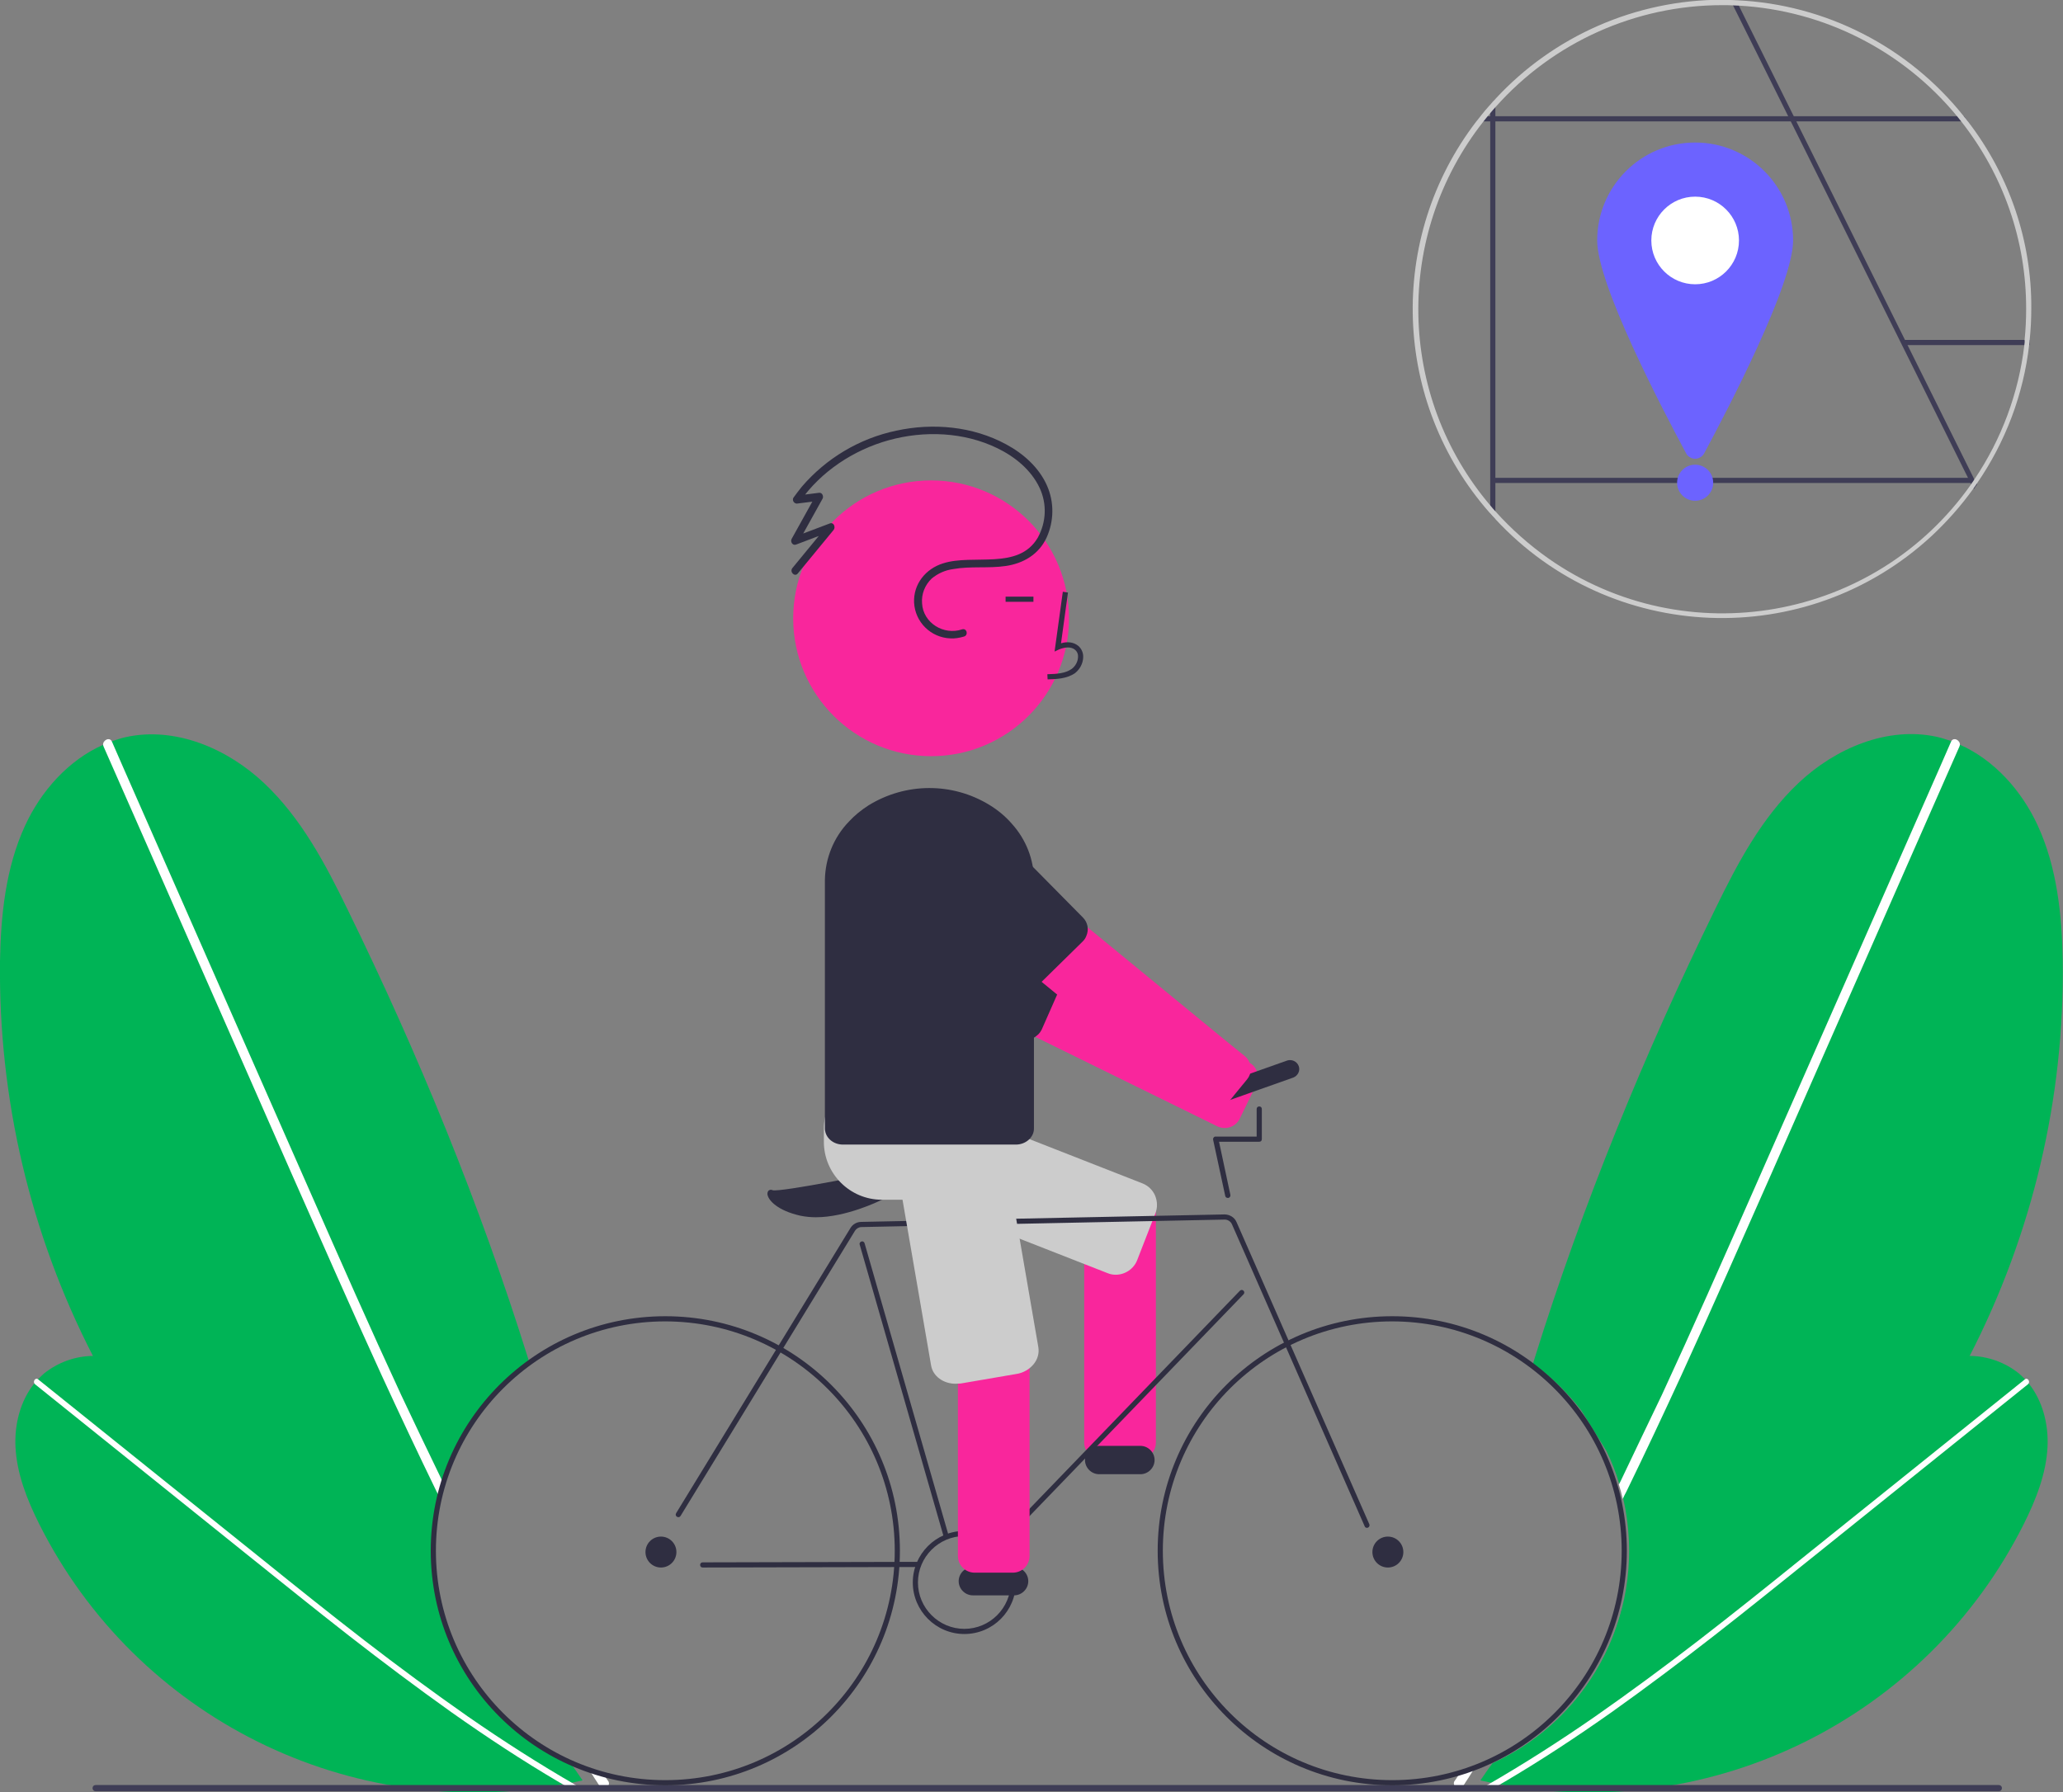 <?xml version="1.0" encoding="utf-8"?>
<!-- Generator: Adobe Illustrator 26.0.1, SVG Export Plug-In . SVG Version: 6.00 Build 0)  -->
<svg version="1.1" id="Layer_1" xmlns="http://www.w3.org/2000/svg" xmlns:xlink="http://www.w3.org/1999/xlink" x="0px" y="0px"
	 viewBox="0 0 800.3 695.4" style="enable-background:new 0 0 800.3 695.4;" xml:space="preserve">
<rect x="0" y="0" width="800.3" height="695.4" fill="#808080" stroke="none"/>
<style type="text/css">
	.st0{fill:#3F3D56;}
	.st1{fill:#6C63FF;}
	.st2{fill:#FFFFFF;}
	.st3{fill:#00B456;}
	.st4{fill:#F2F2F2;}
	.st5{fill:#F9269C;}
	.st6{fill:#2F2E41;}
	.st7{fill:#CCCCCC;}
</style>
<path class="st0" d="M767,187.9c-0.4,0.6-0.9,1.2-1.3,1.9l-1-2l-0.2-0.3l-1-2l-25.5-51.3l0,0l-43.2-86.9v0l-1-2v0l-21.4-43l-1-2
	c0.8,0,1.5,0.1,2.3,0.1l1,2.1l21.3,42.9l0,0l1,2v0l42.1,84.7v0l1,2v0l25.5,51.3l0.3,0.7L767,187.9z"/>
<path class="st0" d="M763.4,47.1H572.9c0.5-0.7,1-1.3,1.6-2h187.4C762.4,45.8,762.9,46.5,763.4,47.1z"/>
<path class="st0" d="M787.5,131.9c-0.1,0.7-0.1,1.3-0.2,2h-48.8v-2H787.5z"/>
<path class="st0" d="M580.1,38.5v162.9c-0.7-0.7-1.4-1.5-2-2.2V40.7C578.8,40,579.4,39.3,580.1,38.5z"/>
<rect x="579.1" y="185.4" class="st0" width="186.1" height="2"/>
<path class="st1" d="M695.6,93.3c0,17-25.1,65.1-34.5,82.6c-1,1.9-3.5,2.7-5.4,1.6c-0.7-0.4-1.3-0.9-1.6-1.6
	c-9.4-17.5-34.5-65.5-34.5-82.6c0-21,17-38,38-38S695.6,72.3,695.6,93.3L695.6,93.3z"/>
<circle class="st2" cx="657.6" cy="93.3" r="17"/>
<circle class="st1" cx="657.6" cy="187.3" r="7"/>
<path class="st3" d="M221.3,684.2c0.3,0.1,0.6,0.3,0.9,0.4c-0.3-0.1-0.6-0.2-0.8-0.3c-4-1.3-7.9-2.7-11.8-4.2
	c-6.3-2.3-12.5-4.9-18.6-7.7c-4.4-2-8.7-4-13-6.2c-37.6-18.9-71.1-44.9-98.8-76.5c-2.5-2.9-5-5.8-7.4-8.8c-2.1-2.5-4.1-5.1-6-7.7
	C54.5,558.5,44.6,542.6,36,526C11.7,478.7-0.6,426.3,0,373.1c0.3-18,2.2-36.4,9.7-52.7c6.2-13.5,16.9-25.5,30.3-31.4
	c1.1-0.5,2.3-1,3.4-1.4c1.8-0.6,3.6-1.2,5.4-1.6c19.2-4.2,39.4,4.4,53.7,17.9c14.3,13.5,23.7,31.2,32.3,48.9
	c27.5,56.2,51.4,114.5,70.1,174.4c0.2,0.7,0.4,1.3,0.6,2c-7.1,5.1-13.3,11.2-18.7,18.1l-9.8,15.8c-2,4.1-3.7,8.4-5,12.8
	c-0.6,1.8-1.1,3.7-1.5,5.6C160.9,623.5,182.1,666.5,221.3,684.2L221.3,684.2z"/>
<path class="st4" d="M241.3,690.2l-0.1,0.3l0,0.1c0,0,0,0,0-0.1c0-0.1,0-0.3,0-0.4C241.2,690.1,241.2,690.2,241.3,690.2z"/>
<path class="st2" d="M171,573.4c0.4,0.9,0.8,1.7,1.3,2.6c-0.6,1.8-1.1,3.7-1.5,5.6c-0.4-0.9-0.9-1.9-1.4-2.8
	c-7.3-15-14.4-30.1-21.4-45.3c-11.9-26-23.4-52.2-35-78.4c-12.1-27.6-24.3-55.2-36.4-82.7c-12.1-27.6-24.3-55.2-36.4-82.7
	c-0.1-0.2-0.1-0.4-0.2-0.6c-0.2-1.9,2.5-3.3,3.4-1.4c0,0,0,0,0,0c1.5,3.4,3,6.9,4.5,10.3c12.1,27.6,24.3,55.1,36.4,82.7
	c12.1,27.5,24.2,54.9,36.3,82.4c11.5,26.1,23,52.2,35,78.1C160.7,552,165.8,562.7,171,573.4z"/>
<path class="st2" d="M232.6,693c-0.7-1.1-1.3-2.1-2-3.1c-0.6-0.9-1.1-1.8-1.7-2.7c-0.1-0.2-0.3-0.4-0.4-0.7c1.8,0.6,3.7,1.1,5.5,1.6
	c0.1,0.2,0.3,0.5,0.5,0.8c0.4,0.7,0.9,1.4,1.4,2.1c0.1,0.1,0.1,0.2,0.2,0.3C236.9,693.4,233.9,695,232.6,693z"/>
<path class="st3" d="M223.6,687.3c0.8,1.2,1.6,2.3,2.4,3.5c-1.4,0.3-2.8,0.6-4.2,0.9c-1.1,0.2-2.2,0.4-3.3,0.6
	c-82.7,15.4-165.6-25.8-203.3-101c-4.7-9.4-8.7-19.5-9.2-30c-0.4-8.7,1.9-17.8,7.3-24.5c0.4-0.6,0.9-1.1,1.4-1.6
	c0.8-0.8,1.6-1.6,2.4-2.3c5.4-4.3,12-6.7,18.9-6.8c4.7-0.2,9.3,0.3,13.8,1.6c11.1,3.1,20.7,9.8,30,16.7
	c31.5,23.1,61.1,48.8,88.5,76.7c0.9,0.9,1.8,1.9,2.7,2.8c6.7,26.7,25.2,48.9,50.3,60.3c0,0,0.1,0.1,0.1,0.1
	C222.2,685.3,222.9,686.3,223.6,687.3z"/>
<path class="st4" d="M226.1,691c0-0.1-0.1-0.2-0.1-0.2c0,0,0,0,0.1,0L226.1,691z"/>
<path class="st2" d="M13.6,537.1l41.2,33.1l41.2,33.1c13.1,10.5,26.1,21,39.3,31.3c13.1,10.2,26.4,20.2,39.9,29.8
	c13.6,9.6,27.4,18.7,41.7,27.1c1.8,1,3.6,2.1,5.4,3.1c1.2,0.7,2.4-1.2,1.2-1.9c-14.4-8.3-28.3-17.2-42-26.7
	c-13.6-9.5-27-19.4-40.1-29.5c-13.2-10.2-26.2-20.6-39.2-31.1c-13.7-11-27.4-22-41.1-33l-41.2-33.1l-5.1-4.1
	C13.7,534.3,12.5,536.2,13.6,537.1L13.6,537.1z"/>
<path class="st3" d="M578.9,684.2c-0.3,0.1-0.6,0.3-0.9,0.4c0.3-0.1,0.6-0.2,0.8-0.3c4-1.3,7.9-2.7,11.8-4.2
	c6.3-2.3,12.5-4.9,18.6-7.7c4.4-2,8.7-4,13-6.2c37.6-18.9,71.1-44.9,98.8-76.5c2.5-2.9,5-5.8,7.4-8.8c2.1-2.5,4.1-5.1,6-7.7
	c11.3-14.9,21.3-30.7,29.8-47.3c24.3-47.3,36.7-99.8,36-152.9c-0.3-18-2.2-36.4-9.7-52.7c-6.2-13.5-16.9-25.5-30.3-31.4
	c-1.1-0.5-2.3-1-3.4-1.4c-1.8-0.6-3.6-1.2-5.4-1.6c-19.2-4.2-39.4,4.4-53.7,17.9c-14.3,13.5-23.7,31.2-32.3,48.9
	c-27.5,56.2-51.4,114.5-70.1,174.4c-0.2,0.7-0.4,1.3-0.6,2c7.1,5.1,13.3,11.2,18.7,18.1l9.8,15.8c2,4.1,3.7,8.4,5,12.8
	c0.6,1.8,1.1,3.7,1.5,5.6C639.3,623.5,618.1,666.5,578.9,684.2L578.9,684.2z"/>
<path class="st4" d="M559,690.2l0.1,0.3l0,0.1c0,0,0,0,0-0.1c0-0.1,0-0.3,0-0.4C559.1,690.1,559,690.2,559,690.2z"/>
<path class="st2" d="M629.3,573.4c-0.4,0.9-0.8,1.7-1.3,2.6c0.6,1.8,1.1,3.7,1.5,5.6c0.4-0.9,0.9-1.9,1.4-2.8
	c7.3-15,14.4-30.1,21.4-45.3c11.9-26,23.4-52.2,35-78.4c12.1-27.6,24.3-55.2,36.4-82.7c12.1-27.6,24.3-55.2,36.4-82.7
	c0.1-0.2,0.1-0.4,0.2-0.6c0.2-1.9-2.5-3.3-3.4-1.4c0,0,0,0,0,0c-1.5,3.4-3,6.9-4.5,10.3c-12.1,27.6-24.3,55.1-36.4,82.7
	c-12.1,27.5-24.2,54.9-36.3,82.4c-11.5,26.1-23,52.2-35,78.1C639.5,552,634.4,562.7,629.3,573.4z"/>
<path class="st2" d="M567.6,693c0.7-1.1,1.3-2.1,2-3.1c0.6-0.9,1.1-1.8,1.7-2.7c0.1-0.2,0.3-0.4,0.4-0.7c-1.8,0.6-3.7,1.1-5.5,1.6
	c-0.1,0.2-0.3,0.5-0.5,0.8c-0.4,0.7-0.9,1.4-1.4,2.1c-0.1,0.1-0.1,0.2-0.2,0.3C563.4,693.4,566.4,695,567.6,693z"/>
<path class="st3" d="M576.7,687.3c-0.8,1.2-1.6,2.3-2.4,3.5c1.4,0.3,2.8,0.6,4.2,0.9c1.1,0.2,2.2,0.4,3.3,0.6
	c82.7,15.4,165.6-25.8,203.3-101c4.7-9.4,8.7-19.5,9.2-30c0.4-8.7-1.9-17.8-7.3-24.5c-0.4-0.6-0.9-1.1-1.4-1.6
	c-0.8-0.8-1.6-1.6-2.4-2.3c-5.4-4.3-12-6.7-18.9-6.8c-4.7-0.2-9.3,0.3-13.8,1.6c-11.1,3.1-20.7,9.8-30,16.7
	c-31.5,23.1-61.1,48.8-88.5,76.7c-0.9,0.9-1.8,1.9-2.7,2.8c-6.7,26.7-25.2,48.9-50.3,60.3c0,0-0.1,0.1-0.1,0.1
	C578.1,685.3,577.4,686.3,576.7,687.3z"/>
<path class="st4" d="M574.1,691c0-0.1,0.1-0.2,0.1-0.2c0,0,0,0-0.1,0L574.1,691z"/>
<path class="st2" d="M786.7,537.1l-41.2,33.1l-41.2,33.1c-13.1,10.5-26.1,21-39.3,31.3c-13.1,10.2-26.4,20.2-39.9,29.8
	c-13.6,9.6-27.4,18.7-41.7,27.1c-1.8,1-3.6,2.1-5.4,3.1c-1.2,0.7-2.4-1.2-1.2-1.9c14.4-8.3,28.3-17.2,42-26.7
	c13.6-9.5,27-19.4,40.1-29.5c13.2-10.2,26.2-20.6,39.2-31.1c13.7-11,27.4-22,41.1-33l41.2-33.1l5.1-4.1
	C786.6,534.3,787.8,536.2,786.7,537.1L786.7,537.1z"/>
<path class="st5" d="M369,357.5c-1.6,0.6-3,1.7-3.7,3.3l-5.1,10.4l-1.4,2.8c-1.6,3.2-0.3,7.1,3,8.7l39.8,19.6l70.6,34.7
	c3.1,1.5,6.8,0.4,8.5-2.5c0.1-0.1,0.2-0.3,0.2-0.4l3.9-8l2.6-5.3c0.2-0.4,0.4-0.9,0.5-1.3c0.3-1.2,0.2-2.5-0.2-3.6
	c-0.6-1.6-1.7-3-3.3-3.7l-8.4-4.1l-62.2-30.6L374,357.8C372.4,357,370.6,356.9,369,357.5z"/>
<path class="st6" d="M356.7,361.4c-0.7,1-1.4,2.1-1.9,3.3c-4.1,9.3,0.1,20.3,9.5,24.4l31.1,13.7c2,0.9,4.3,0.7,6.2-0.5
	c0.7-0.5,1.4-1.1,1.9-1.8c0.2-0.3,0.4-0.7,0.6-1l9.7-22c0-0.1,0-0.1,0.1-0.2c1.3-3.3-0.2-7-3.4-8.4l-31.1-13.7
	C371.2,351.7,361.8,354.3,356.7,361.4z"/>
<path class="st5" d="M441.9,461.2h-14.8c-3.6,0-6.5,2.9-6.5,6.5v92c0,3.6,2.9,6.5,6.5,6.5h14.8c3.6,0,6.5-2.9,6.5-6.5c0,0,0,0,0,0
	v-92C448.4,464.2,445.5,461.2,441.9,461.2C441.9,461.2,441.9,461.2,441.9,461.2z"/>
<path class="st7" d="M432.8,494.6c-1.1,0-2.1-0.2-3.1-0.6l-82.2-32.2c-4.6-1.8-6.8-7-4.9-11.6l7-18c0.9-2.2,2.6-4,4.7-5
	c2.1-1,4.6-1,6.8-0.2l82.2,32.2c2.2,0.9,3.9,2.6,4.8,4.7c0.9,2.2,1,4.7,0.1,6.9l-7,18C439.9,492.3,436.5,494.6,432.8,494.6z"/>
<path class="st6" d="M442.4,572h-16c-3,0-5.5-2.5-5.5-5.5s2.5-5.5,5.5-5.5h16c3,0,5.5,2.5,5.5,5.5S445.4,572,442.4,572z"/>
<path class="st6" d="M316.5,472.3c-2,0-4-0.2-6-0.6c-8.9-2-12.2-5.9-12.7-7.9c-0.2-0.6-0.1-1.3,0.3-1.8c0.5-0.4,1.1-0.5,1.6-0.2
	c2.8,0.9,41.8-6.8,55.7-10c5.8-1.3,9.8-1.1,12,0.7c0.9,0.7,1.5,1.7,1.6,2.8v0.3l-27.3,10.1C340.9,466.1,328.2,472.3,316.5,472.3z"/>
<path class="st6" d="M530.3,592.8c-0.4,0-0.8-0.2-0.9-0.6l-51.5-117.2c-0.5-1.1-1.6-1.8-2.8-1.8l-140.9,2.9c-1,0-2,0.6-2.5,1.4
	L264,588.2c-0.3,0.5-0.9,0.6-1.4,0.3c-0.5-0.3-0.6-0.9-0.3-1.4l67.6-110.6c0.9-1.5,2.5-2.4,4.2-2.4l140.9-2.9c2,0,3.9,1.1,4.7,3
	l51.5,117.2c0.2,0.5,0,1.1-0.5,1.3C530.6,592.8,530.4,592.8,530.3,592.8L530.3,592.8z"/>
<path class="st6" d="M367.1,597c-0.4,0-0.8-0.3-1-0.7l-32.6-113.4c-0.2-0.5,0.2-1.1,0.7-1.2c0.5-0.2,1.1,0.2,1.2,0.7l32.6,113.4
	c0.2,0.5-0.2,1.1-0.7,1.2c0,0,0,0,0,0C367.3,597,367.2,597,367.1,597z"/>
<path class="st7" d="M374.1,465.5h-32c-12.4,0-22.5-10.1-22.5-22.5v-5c0-12.4,10.1-22.5,22.5-22.5h32c12.4,0,22.5,10.1,22.5,22.5v5
	C396.6,455.4,386.5,465.5,374.1,465.5z"/>
<circle class="st6" cx="538.4" cy="602.2" r="6"/>
<circle class="st6" cx="256.4" cy="602.2" r="6"/>
<path class="st6" d="M470.3,429c-1.9,0-3.5-1.6-3.5-3.5c0-1.5,0.9-2.8,2.3-3.3l30.2-10.7c1.8-0.6,3.8,0.3,4.5,2.1s-0.3,3.8-2.1,4.5
	l-30.2,10.7C471.1,429,470.7,429,470.3,429z"/>
<path class="st6" d="M391.3,596.2c-0.6,0-1-0.4-1-1c0-0.3,0.1-0.5,0.3-0.7l90.4-93.7c0.4-0.4,1-0.4,1.4,0c0.4,0.4,0.4,1,0,1.4
	c0,0,0,0,0,0L392,595.9C391.8,596.1,391.6,596.2,391.3,596.2z"/>
<path class="st6" d="M272.6,608.2c-0.6,0-1-0.4-1-1c0-0.6,0.4-1,1-1l83.5-0.2h0c0.6,0,1,0.4,1,1s-0.4,1-1,1L272.6,608.2L272.6,608.2
	z"/>
<path class="st6" d="M476.3,464.8c-0.5,0-0.9-0.3-1-0.8l-4.7-21.8c-0.1-0.5,0.2-1.1,0.8-1.2c0.1,0,0.1,0,0.2,0h15.9v-10.7
	c0-0.6,0.4-1,1-1s1,0.4,1,1v11.7c0,0.6-0.4,1-1,1h-15.6l4.4,20.6c0.1,0.5-0.2,1.1-0.8,1.2C476.5,464.8,476.4,464.8,476.3,464.8
	L476.3,464.8z"/>
<path class="st6" d="M374.1,634c-11,0-20-9-20-20s9-20,20-20s20,9,20,20C394.1,625,385.2,634,374.1,634z M374.1,596
	c-9.9,0-18,8.1-18,18s8.1,18,18,18s18-8.1,18-18l0,0C392.1,604.1,384.1,596,374.1,596z"/>
<path class="st6" d="M393.4,619h-16c-3,0-5.5-2.5-5.5-5.5c0-3,2.5-5.5,5.5-5.5h16c3,0,5.5,2.5,5.5,5.5S396.4,619,393.4,619z"/>
<path class="st0" d="M775.4,695H37.1c-0.7,0-1.2-0.5-1.2-1.2c0-0.7,0.5-1.2,1.2-1.2c0,0,0,0,0,0h738.3c0.7,0,1.2,0.5,1.2,1.2
	C776.6,694.5,776.1,695,775.4,695C775.4,695,775.4,695,775.4,695z"/>
<path class="st5" d="M383.1,330.3c-1.7,0.2-3.3,1-4.4,2.4l-7.4,9l-2,2.4c-2.3,2.8-1.9,6.9,0.9,9.1l34.3,28.1l60.8,49.9
	c2.6,2.2,6.5,1.9,8.8-0.5c0.1-0.1,0.2-0.2,0.3-0.4l5.6-6.9l3.7-4.5c0.3-0.4,0.6-0.8,0.8-1.2c0.6-1.1,0.8-2.4,0.7-3.6
	c-0.2-1.7-1-3.3-2.4-4.4l-7.3-5.9l-53.6-44l-34.2-28.1C386.5,330.7,384.8,330.2,383.1,330.3z"/>
<circle class="st5" cx="361.2" cy="239.9" r="53.5"/>
<path class="st6" d="M406.4,263.6l-0.1-2c3.7-0.1,7-0.3,9.5-2.1c1.4-1.1,2.3-2.7,2.4-4.5c0.1-1.1-0.3-2.2-1.2-2.9
	c-1.6-1.4-4.3-0.9-6.2-0.1l-1.7,0.8l3.2-23.2l2,0.3l-2.7,19.7c2.6-0.8,5-0.4,6.7,1c1.3,1.1,2,2.8,1.9,4.5c-0.1,2.4-1.3,4.6-3.2,6.1
	C413.8,263.4,409.7,263.5,406.4,263.6z"/>
<rect x="390.1" y="231.5" class="st6" width="10.8" height="2"/>
<path class="st6" d="M420.1,356l-23.9-24.2c-7.2-7.3-18.9-7.4-26.2-0.2c-7.3,7.2-7.4,18.9-0.2,26.2l23.9,24.2
	c2.2,2.2,5.6,2.6,8.2,0.9c0.4-0.2,0.7-0.5,1-0.8l17.1-16.8c0.6-0.6,1.1-1.3,1.4-2.1C422.5,360.7,422,357.9,420.1,356z"/>
<path class="st5" d="M392.9,505.2h-14.8c-3.6,0-6.5,2.9-6.5,6.5v92c0,3.6,2.9,6.5,6.5,6.5h14.8c3.6,0,6.5-2.9,6.5-6.5c0,0,0,0,0,0
	v-92C399.4,508.2,396.5,505.2,392.9,505.2C392.9,505.2,392.9,505.2,392.9,505.2z"/>
<path class="st7" d="M370.7,536.9c-4.7,0-8.8-2.9-9.5-7.1l-15-87c-0.4-2.4,0.3-4.8,1.9-6.7c1.7-2,4-3.3,6.6-3.7l21.6-3.7
	c5.5-0.9,10.7,2.2,11.5,7l15,87c0.4,2.4-0.3,4.8-1.9,6.7c-1.7,2-4,3.3-6.6,3.7l-21.6,3.7C372,536.8,371.4,536.9,370.7,536.9z"/>
<path class="st6" d="M392.6,319.7c-2.5-2.9-5.5-5.4-8.8-7.4c-14.4-8.8-32.5-8.7-46.9,0.2c-2.8,1.8-5.4,3.9-7.6,6.3
	c-5.9,6.1-9.2,14.3-9.3,22.8v96.3c0,0.3,0,0.6,0.1,0.9c0.5,3,3.4,5.3,6.9,5.3h67.1c3.8,0,7-2.8,7-6.2v-96.3
	C401.1,333.5,398,325.7,392.6,319.7z"/>
<path class="st6" d="M373.2,244.2c-7.1,2.4-15.1-2.5-15.5-10.1c-0.3-3.6,1.1-7.1,3.7-9.6c2.4-2,5.3-3.3,8.4-3.7
	c6.7-1.2,13.7-0.2,20.4-1.2c6.8-1,12.8-4.5,15.8-11c2.9-6.4,3-13.7,0.2-20.1c-3.1-7.1-9.2-12.5-15.9-16.1c-12.9-7-28.4-8.4-42.6-5.3
	c-14.3,3-27.2,10.7-36.7,21.8c-1.1,1.4-2.2,2.8-3.2,4.2c-0.4,0.7-0.2,1.6,0.6,2.1c0.2,0.1,0.5,0.2,0.7,0.2l8.8-1.1l-1.3-2.3
	l-9.5,17.1c-0.6,1.1,0.4,2.7,1.7,2.2l14-5.3l-1.5-2.5l-13.9,16.9c-1.2,1.5,0.9,3.6,2.1,2.1l13.9-16.9c0.8-1,0.1-3.1-1.5-2.5l-14,5.3
	l1.7,2.2l9.5-17.1c0.5-0.9-0.1-2.4-1.3-2.3l-8.8,1.1l1.3,2.3c8.2-11.7,20.8-20,34.5-23.8c13.8-3.8,29.1-3.2,42.1,3.1
	c6.8,3.3,13.1,8.4,16.4,15.4c2.9,6.2,2.6,13.3-0.7,19.3c-7.5,12.8-25.1,6.2-36.8,10c-6.7,2.1-11.5,8-11.2,15.2
	c0.4,7.6,6.5,13.6,14.1,13.9c1.8,0.1,3.5-0.2,5.2-0.7C375.8,246.5,375.1,243.6,373.2,244.2L373.2,244.2z"/>
<path class="st7" d="M764.9,187.4h0.2v-0.3C765.1,187.2,765,187.3,764.9,187.4z M763.4,47.1c-0.5-0.7-1-1.3-1.6-2
	c-21.5-27-53.6-43.4-88-45c-0.8,0-1.5-0.1-2.3-0.1c-1.1,0-2.3-0.1-3.4-0.1c-33.4,0-65.4,14-88,38.5c-0.7,0.7-1.4,1.5-2,2.2
	c-1.3,1.4-2.5,2.9-3.7,4.4c-0.5,0.7-1.1,1.3-1.6,2c-34.9,45.4-32.7,109.2,5.2,152.1c0.6,0.7,1.3,1.5,2,2.2
	c44.9,48.6,120.7,51.6,169.3,6.7c6-5.6,11.5-11.8,16.3-18.5c0.4-0.6,0.9-1.2,1.3-1.9c11.1-16.1,18.1-34.6,20.3-54
	c0.1-0.7,0.2-1.3,0.2-2c0.4-3.9,0.6-7.9,0.6-11.9C788.2,93.6,779.5,68,763.4,47.1L763.4,47.1z M785.3,133.9
	c-2.2,18.6-8.8,36.4-19.3,52c-0.3,0.4-0.5,0.8-0.8,1.2c-0.1,0.1-0.1,0.2-0.2,0.3c-0.1,0.1-0.1,0.2-0.2,0.3
	c-37.3,53.3-110.8,66.3-164.1,29c-7.5-5.3-14.4-11.4-20.5-18.2c-0.7-0.8-1.4-1.5-2-2.3c-36.3-42.7-37.4-105.1-2.7-149.1
	c0.5-0.7,1.1-1.3,1.6-2c0.4-0.4,0.7-0.9,1.1-1.3c0.6-0.8,1.3-1.5,2-2.3C602.5,16.4,634.5,2,668.1,2c1.5,0,3,0,4.4,0.1
	c0.8,0,1.5,0.1,2.3,0.1c32.9,1.9,63.5,17.5,84.4,42.9c0.5,0.7,1.1,1.3,1.6,2c16.4,20.8,25.3,46.4,25.2,72.9c0,4-0.2,8-0.6,11.9
	C785.5,132.5,785.4,133.2,785.3,133.9L785.3,133.9z M764.9,187.4h0.2v-0.3C765.1,187.2,765,187.3,764.9,187.4L764.9,187.4z"/>
<path class="st6" d="M258.1,692.7c-50.3,0-91-40.7-91-91s40.7-91,91-91s91,40.7,91,91C349.1,651.9,308.4,692.7,258.1,692.7z
	 M258.1,512.7c-49.2,0-89,39.8-89,89s39.8,89,89,89s89-39.8,89-89l0,0C347.1,552.6,307.3,512.8,258.1,512.7z"/>
<path class="st6" d="M540.1,692.7c-50.3,0-91-40.7-91-91s40.7-91,91-91s91,40.7,91,91C631.1,651.9,590.4,692.7,540.1,692.7z
	 M540.1,512.7c-49.2,0-89,39.8-89,89s39.8,89,89,89s89-39.8,89-89l0,0C629.1,552.6,589.3,512.8,540.1,512.7z"/>
</svg>
